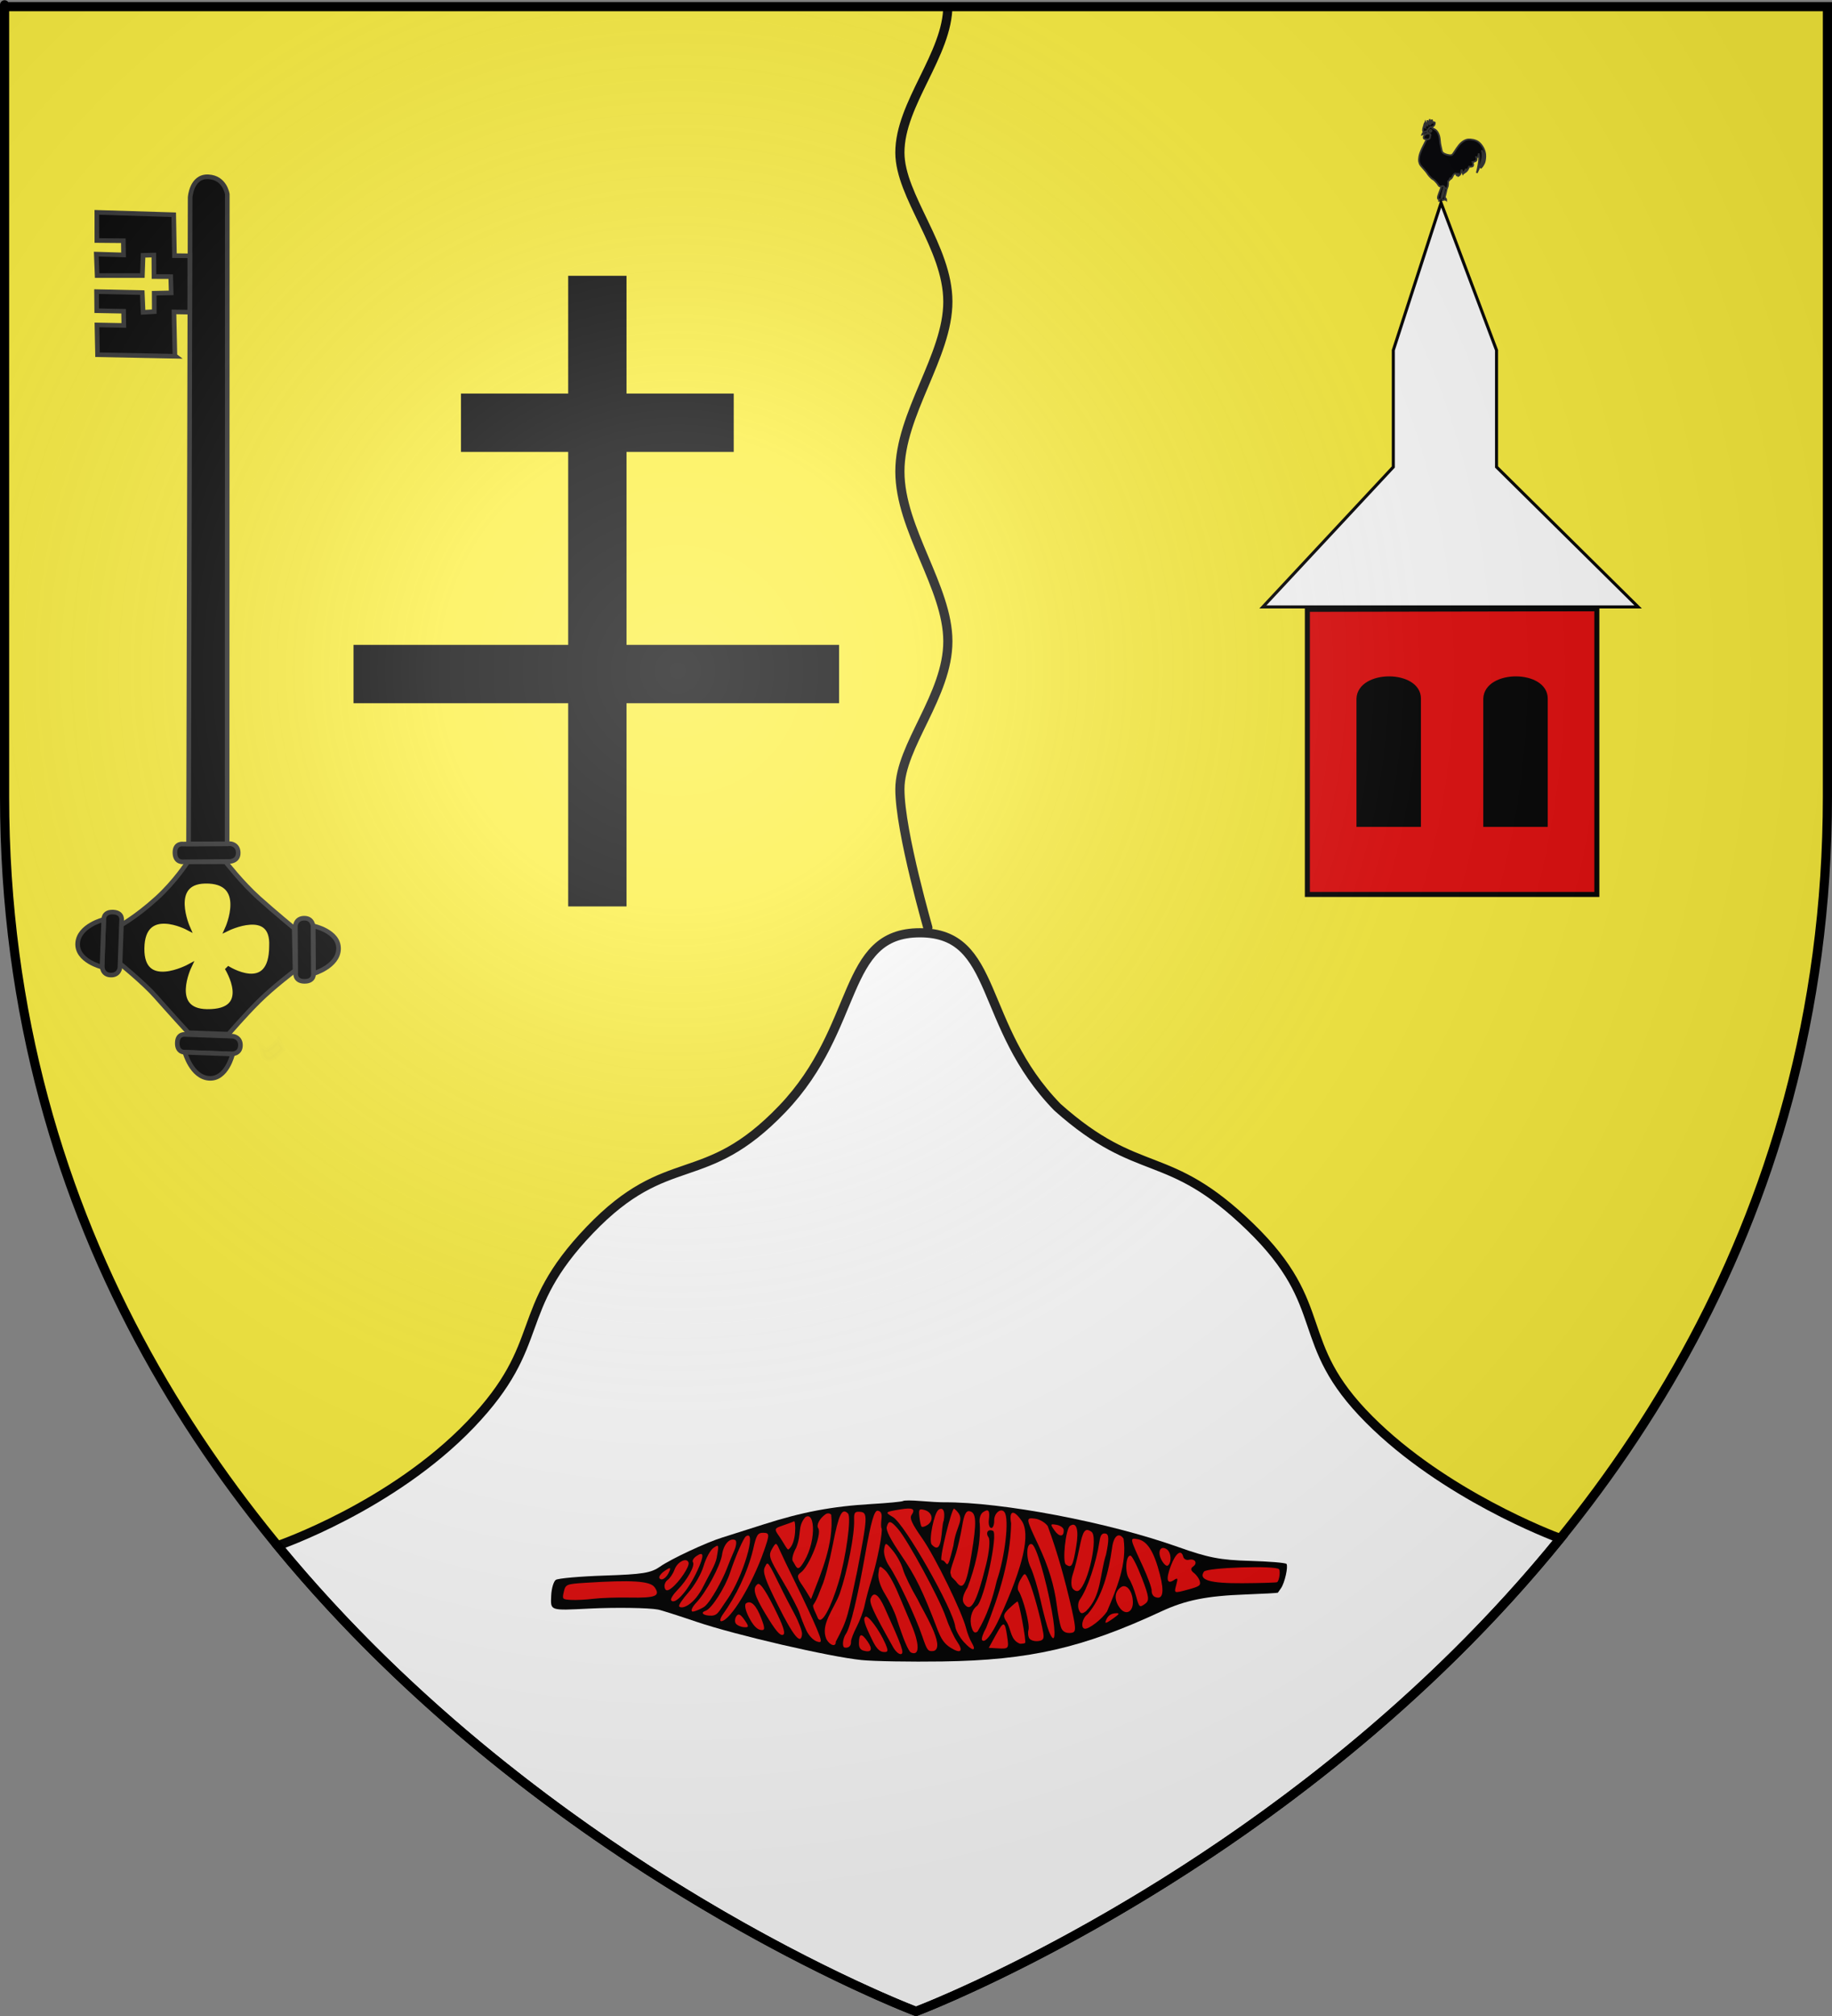 <?xml version="1.0" encoding="UTF-8" standalone="no"?>
<svg
   xmlns:dc="http://purl.org/dc/elements/1.1/"
   xmlns:cc="http://web.resource.org/cc/"
   xmlns:rdf="http://www.w3.org/1999/02/22-rdf-syntax-ns#"
   xmlns:svg="http://www.w3.org/2000/svg"
   xmlns="http://www.w3.org/2000/svg"
   xmlns:xlink="http://www.w3.org/1999/xlink"
   xmlns:sodipodi="http://sodipodi.sourceforge.net/DTD/sodipodi-0.dtd"
   xmlns:inkscape="http://www.inkscape.org/namespaces/inkscape"
   height="660"
   width="600"
   version="1.0"
   id="svg2"
   sodipodi:version="0.32"
   inkscape:version="0.44.1"
   sodipodi:docname="Blason_saint-etienne-lès-remirmont.svg"
   sodipodi:docbase="C:\Documents and Settings\Admin\Mes documents\blasons\Mes blasons"
   inkscape:export-filename="/Users/olivier/Desktop/Blason Rouge/Blason_Vide_3D.png"
   inkscape:export-xdpi="144"
   inkscape:export-ydpi="144">
  <rect width="100%" height="100%" fill="#808080" stroke="none"/>
  <sodipodi:namedview
     inkscape:window-height="712"
     inkscape:window-width="1024"
     inkscape:pageshadow="2"
     inkscape:pageopacity="0.0"
     guidetolerance="10.0"
     gridtolerance="10.0"
     objecttolerance="10.0"
     borderopacity="1.0"
     bordercolor="#666666"
     pagecolor="#ffffff"
     id="base"
     showgrid="false"
     height="660px"
     inkscape:zoom="0.44547727"
     inkscape:cx="379.93865"
     inkscape:cy="588.84594"
     inkscape:window-x="-4"
     inkscape:window-y="-4"
     inkscape:current-layer="layer3" />
  <desc
     id="desc4">Flag of Canton of Valais (Wallis)</desc>
  <defs
     id="defs6">
    <linearGradient
       id="linearGradient2893">
      <stop
         style="stop-color:white;stop-opacity:0.314;"
         offset="0"
         id="stop2895" />
      <stop
         id="stop2897"
         offset="0.19"
         style="stop-color:white;stop-opacity:0.251;" />
      <stop
         style="stop-color:#6b6b6b;stop-opacity:0.125;"
         offset="0.6"
         id="stop2901" />
      <stop
         style="stop-color:black;stop-opacity:0.125;"
         offset="1"
         id="stop2899" />
    </linearGradient>
    <linearGradient
       id="linearGradient2885">
      <stop
         id="stop2887"
         offset="0"
         style="stop-color:white;stop-opacity:1;" />
      <stop
         style="stop-color:white;stop-opacity:1;"
         offset="0.229"
         id="stop2891" />
      <stop
         id="stop2889"
         offset="1"
         style="stop-color:black;stop-opacity:1;" />
    </linearGradient>
    <linearGradient
       id="linearGradient2955">
      <stop
         id="stop2867"
         offset="0"
         style="stop-color:#fd0000;stop-opacity:1;" />
      <stop
         style="stop-color:#e77275;stop-opacity:0.659;"
         offset="0.5"
         id="stop2873" />
      <stop
         style="stop-color:black;stop-opacity:0.323;"
         offset="1"
         id="stop2959" />
    </linearGradient>
    <radialGradient
       inkscape:collect="always"
       xlink:href="#linearGradient2955"
       id="radialGradient2961"
       cx="225.524"
       cy="218.901"
       fx="225.524"
       fy="218.901"
       r="300"
       gradientTransform="matrix(-4.167939e-4,2.183,-1.884,-3.599562e-4,615.597,-289.121)"
       gradientUnits="userSpaceOnUse" />
    <polygon
       id="star"
       transform="scale(53,53)"
       points="0,-1 0.588,0.809 -0.951,-0.309 0.951,-0.309 -0.588,0.809 0,-1 " />
    <clipPath
       id="clip">
      <path
         d="M 0,-200 L 0,600 L 300,600 L 300,-200 L 0,-200 z "
         id="path10" />
    </clipPath>
    <radialGradient
       inkscape:collect="always"
       xlink:href="#linearGradient2955"
       id="radialGradient1911"
       gradientUnits="userSpaceOnUse"
       gradientTransform="matrix(-4.167939e-4,2.183,-1.884,-3.599562e-4,615.597,-289.121)"
       cx="225.524"
       cy="218.901"
       fx="225.524"
       fy="218.901"
       r="300" />
    <radialGradient
       inkscape:collect="always"
       xlink:href="#linearGradient2955"
       id="radialGradient2865"
       gradientUnits="userSpaceOnUse"
       gradientTransform="matrix(0,1.749,-1.593,-1.049767e-7,551.788,-191.29)"
       cx="225.524"
       cy="218.901"
       fx="225.524"
       fy="218.901"
       r="300" />
    <radialGradient
       inkscape:collect="always"
       xlink:href="#linearGradient2955"
       id="radialGradient2871"
       gradientUnits="userSpaceOnUse"
       gradientTransform="matrix(0,1.386,-1.323,-5.741131e-8,-158.082,-109.541)"
       cx="225.524"
       cy="218.901"
       fx="225.524"
       fy="218.901"
       r="300" />
    <radialGradient
       inkscape:collect="always"
       xlink:href="#linearGradient2893"
       id="radialGradient3163"
       gradientUnits="userSpaceOnUse"
       gradientTransform="matrix(1.353,0,0,1.349,-77.629,-85.747)"
       cx="221.445"
       cy="226.331"
       fx="221.445"
       fy="226.331"
       r="300" />
  </defs>
  <g
     inkscape:groupmode="layer"
     id="layer3"
     inkscape:label="Fond écu"
     style="display:inline">
    <path
       id="path2855"
       style="fill:#fcef3c;fill-opacity:1;fill-rule:evenodd;stroke:none;stroke-width:1px;stroke-linecap:butt;stroke-linejoin:miter;stroke-opacity:1"
       d="M 300,658.5 C 300,658.5 598.5,546.18 598.5,260.728 C 598.5,-24.723 598.5,2.176 598.5,2.176 L 1.5,2.176 L 1.5,260.728 C 1.5,546.18 300,658.5 300,658.5 z "
       sodipodi:nodetypes="cccccc" />
    <path
       style="fill:none;fill-rule:evenodd;stroke:black;stroke-width:3;stroke-linecap:butt;stroke-linejoin:miter;stroke-miterlimit:4;stroke-dasharray:none;stroke-opacity:1"
       d="M 310.433,1.718 C 310.476,17.809 294.687,33.899 294.725,49.99 C 294.76,64.286 310.397,80.921 310.433,98.715 C 310.469,116.509 294.698,135.463 294.725,154.395 C 294.753,173.328 310.425,192.24 310.433,209.951 C 310.442,227.663 294.746,244.174 294.725,258.305 C 294.705,272.435 304.37,305.197 304.26,305.087"
       id="path2783"
       sodipodi:nodetypes="cssssss" />
    <path
       style="fill:white;fill-rule:evenodd;stroke:black;stroke-width:3;stroke-linecap:butt;stroke-linejoin:miter;stroke-opacity:1;stroke-miterlimit:4;stroke-dasharray:none;fill-opacity:1"
       d="M 301.281 305.375 C 275.339 305.375 281.916 336.204 256.219 363.031 C 230.522 389.858 218.853 375.861 193.156 402.688 C 167.459 429.514 179.791 439.517 154.094 466.344 C 128.397 493.171 91.031 506 91.031 506 C 91.012 506.021 90.988 506.042 90.969 506.062 C 178.902 612.918 300 658.5 300 658.5 C 300 658.5 422.919 612.251 511 503.688 C 508.209 502.654 472.984 489.297 448.469 464.75 C 422.938 439.186 436.594 427.952 409.406 401.625 C 382.218 375.298 373.374 386.564 346.344 362.5 C 320.156 335.673 327.224 305.375 301.281 305.375 z "
       id="path4555" />
    <g
       id="g15338"
       transform="translate(-628.571,63.492)">
      <path
         style="fill:black;fill-opacity:1;stroke:none;stroke-opacity:1"
         d="M 1048.13,456.431 C 1049.32,454.729 1050.524,449.383 1049.914,448.51 C 1049.653,448.137 1044.224,447.684 1037.848,447.504 C 1028.169,447.231 1024.283,446.476 1014.295,442.924 C 991.631,434.865 956.783,428.223 937.753,428.334 C 936.331,428.342 932.872,428.152 930.067,427.911 C 927.261,427.67 924.691,427.666 924.354,427.901 C 924.017,428.136 919.351,428.584 913.984,428.897 C 901.16,429.643 891.273,431.513 878.556,435.596 C 872.83,437.434 866.788,439.353 865.129,439.859 C 859.969,441.435 848.323,446.883 844.697,449.416 C 841.758,451.471 839.032,451.908 826.594,452.318 C 818.541,452.583 811.348,453.218 810.61,453.729 C 809.873,454.24 809.19,456.57 809.092,458.907 C 808.885,463.901 808.528,463.781 821.611,463.13 C 830.168,462.704 841.018,462.862 844.138,463.459 C 845.125,463.648 850.775,465.448 856.693,467.458 C 869.373,471.765 900.227,478.914 910.722,479.976 C 914.775,480.386 926.694,480.594 937.208,480.439 C 965.768,480.017 983.031,476.073 1008.894,464.061 C 1016.899,460.344 1023.741,458.977 1036.763,458.494 C 1042.367,458.286 1047.011,458.031 1047.084,457.927 C 1047.156,457.824 1047.627,457.151 1048.13,456.431 z "
         id="path15311" />
      <path
         style="fill:#e20909;fill-opacity:1;stroke:none;stroke-opacity:1"
         d="M 1035.433,454.827 C 1024.732,454.889 1021.028,453.769 1022.878,451.031 C 1023.79,449.682 1046.567,448.958 1047.47,450.249 C 1047.981,450.981 1047.513,454.087 1046.831,454.485 C 1046.569,454.638 1041.44,454.792 1035.433,454.827 z "
         id="path15313" />
      <path
         style="fill:#e20909;fill-opacity:1;stroke:none;stroke-opacity:1"
         d="M 1013.773,455.488 C 1014.406,453.151 1014.316,452.942 1013.042,453.797 C 1010.731,455.347 1010.356,453.528 1012.062,449.048 C 1013.644,444.895 1015.459,443.593 1016.096,446.154 C 1016.283,446.906 1017.108,447.355 1017.929,447.151 C 1019.933,446.653 1020.93,448.243 1019.32,449.368 C 1018.441,449.983 1018.524,450.64 1019.584,451.452 C 1020.436,452.104 1021.307,453.338 1021.52,454.195 C 1021.863,455.573 1021.399,455.89 1017.479,456.953 C 1013.065,458.15 1013.053,458.145 1013.773,455.488 z "
         id="path15315" />
      <path
         style="fill:#e20909;fill-opacity:1;stroke:none;stroke-opacity:1"
         d="M 1015.934,450.515 C 1016.51,449.101 1016.398,449.005 1015.165,449.851 C 1014.371,450.395 1013.979,451.21 1014.294,451.661 C 1014.993,452.66 1015.086,452.596 1015.934,450.515 z "
         id="path15317" />
      <path
         style="fill:#e20909;fill-opacity:1;stroke:none;stroke-opacity:1"
         d="M 1006.787,459.295 C 1006.167,459.028 1005.702,458.118 1005.752,457.273 C 1005.803,456.428 1004.5,452.833 1002.857,449.284 C 998.492,439.858 998.507,439.938 1001.191,440.414 C 1004.314,440.967 1006.522,444.476 1008.446,451.942 C 1009.974,457.876 1009.4,460.422 1006.787,459.295 z "
         id="path15319" />
      <path
         style="fill:#e20909;fill-opacity:1;stroke:none;stroke-opacity:1"
         d="M 1000.648,459.064 C 1000.07,456.952 999.022,454.367 998.32,453.32 C 996.904,451.209 997.295,445.537 998.838,445.81 C 999.377,445.906 1001.058,449.22 1002.574,453.175 C 1004.967,459.418 1005.091,460.534 1003.515,461.635 C 1001.769,462.856 1001.66,462.758 1000.648,459.064 z "
         id="path15321" />
      <path
         style="fill:#e20909;fill-opacity:1;stroke:none;stroke-opacity:1"
         d="M 995.231,462.789 C 993.389,460.153 993.566,457.609 995.695,456.121 C 997.435,454.905 999.418,457.246 999.598,460.729 C 999.785,464.323 997.166,465.558 995.231,462.789 z "
         id="path15323" />
      <path
         style="fill:#e20909;fill-opacity:1;stroke:none;stroke-opacity:1"
         d="M 990.931,466.673 C 991.509,465.424 992.429,464.781 993.8,464.668 C 995.446,464.532 995.29,464.87 992.949,466.506 C 990.609,468.142 990.237,468.172 990.931,466.673 z "
         id="path15325" />
      <path
         style="fill:#e20909;fill-opacity:1;stroke:none;stroke-opacity:1"
         d="M 983.818,469.719 C 982.375,469.463 983.026,466.196 984.762,464.982 C 989.646,459.329 991.723,450.859 992.771,443.399 C 993.247,439.407 994.961,437.964 996.541,440.225 C 997.766,448.422 994.263,456.62 991.143,464.07 C 989.477,466.609 985.142,469.954 983.818,469.719 z "
         id="path15327"
         sodipodi:nodetypes="cccccc" />
      <path
         style="fill:#e20909;fill-opacity:1;stroke:none;stroke-opacity:1"
         d="M 976.054,469.256 C 975.672,468.171 975.069,465.015 974.714,462.241 C 973.851,455.505 971.968,449.349 968.566,442.141 C 964.48,433.482 964.459,433.294 967.598,433.69 C 969.054,433.874 970.91,434.974 971.722,436.136 C 974.947,444.855 977.468,454.043 979.546,463.174 C 981.113,470.332 981.067,471.005 979.003,471.112 C 977.511,471.189 976.513,470.561 976.054,469.256 z "
         id="path15329"
         sodipodi:nodetypes="csssccsc" />
      <path
         style="fill:#e20909;fill-opacity:1;stroke:none;stroke-opacity:1"
         d="M 1008.983,447.232 C 1007.523,444.508 1008.606,442.294 1010.705,443.713 C 1012.175,444.706 1012.381,448.118 1011.028,449.063 C 1010.603,449.361 1009.682,448.537 1008.983,447.232 z "
         id="path15331" />
      <path
         style="fill:#e20909;fill-opacity:1;stroke:none;stroke-opacity:1"
         d="M 972.072,470.496 C 971.495,469.055 970.286,464.547 969.386,460.478 C 968.487,456.41 967.018,451.56 966.122,449.701 C 964.45,446.23 964.751,441.288 966.586,442.079 C 967.941,442.664 971.113,453.329 973.025,463.731 C 974.558,472.068 974.075,475.494 972.072,470.496 z "
         id="path15333" />
      <path
         style="fill:#e20909;fill-opacity:1;stroke:none;stroke-opacity:1"
         d="M 981.886,463.445 C 981.51,462.428 981.664,460.955 982.229,460.172 C 984.705,456.741 987.588,448.169 988.696,440.949 C 988.995,438.999 989.515,438.365 990.652,438.567 C 991.789,438.768 991.835,440.579 990.826,445.372 C 988.734,451.842 989.369,458.976 984.267,463.958 C 982.966,464.983 982.411,464.863 981.886,463.445 z "
         id="path15335"
         sodipodi:nodetypes="csssccc" />
      <path
         style="fill:#e20909;fill-opacity:1;stroke:none;stroke-opacity:1"
         d="M 965.708,472.916 C 965.285,472.311 965.156,471.028 965.42,470.065 C 965.904,468.304 963.605,459.434 962.11,457.295 C 961.669,456.663 961.969,455.025 962.778,453.655 C 964.232,451.192 964.264,451.199 965.609,454.225 C 966.943,457.227 969.447,466.341 970.248,471.109 C 970.572,473.033 970.233,473.569 968.565,473.768 C 967.417,473.904 966.131,473.521 965.708,472.916 z "
         id="path15337" />
      <path
         style="fill:#e20909;fill-opacity:1;stroke:none;stroke-opacity:1"
         d="M 962.637,474.632 C 959.494,473.458 959.813,470.145 958.299,467.553 C 956.981,465.667 957.108,464.974 959.121,463.056 C 960.43,461.809 961.645,460.802 961.819,460.819 C 962.347,460.871 964.771,474.076 964.308,474.38 C 964.071,474.535 963.32,474.648 962.637,474.632 z "
         id="path15339"
         sodipodi:nodetypes="ccsssc" />
      <path
         style="fill:#e20909;fill-opacity:1;stroke:none;stroke-opacity:1"
         d="M 955.247,476.143 L 952.403,475.982 L 954.73,471.752 C 957.299,467.081 957.668,467.128 958.424,472.223 C 959.028,476.29 958.976,476.354 955.247,476.143 z "
         id="path15341" />
      <path
         style="fill:#e20909;fill-opacity:1;stroke:none;stroke-opacity:1"
         d="M 979.856,456.501 C 979.3,455.706 979.333,453.624 979.928,451.875 C 980.523,450.125 981.486,446.302 982.068,443.379 C 983.233,437.522 983.934,436.559 986.012,437.964 C 988.348,439.543 985.036,455.011 981.888,457.226 C 981.325,457.622 980.411,457.295 979.856,456.501 z "
         id="path15343" />
      <path
         style="fill:#e20909;fill-opacity:1;stroke:none;stroke-opacity:1"
         d="M 950.199,473.419 C 949.919,473.019 950.531,471.218 951.557,469.416 C 955.835,458.643 959.508,446.939 959.721,435.262 C 958.994,430.949 960.498,430.552 963.157,434.356 C 966.145,438.631 963.762,449.155 955.95,466.176 C 953.446,471.632 951.055,474.644 950.199,473.419 z "
         id="path15345"
         sodipodi:nodetypes="cccssc" />
      <path
         style="fill:#e20909;fill-opacity:1;stroke:none;stroke-opacity:1"
         d="M 944.254,474.08 C 942.861,472.537 941.59,470.268 941.431,469.037 C 940.679,463.221 924.876,435.448 921.025,433.175 C 918.306,431.57 918.371,431.499 923.33,430.673 C 927.523,429.974 928.501,430.453 927.103,432.521 C 926.411,433.545 927.221,435.308 930.609,440.154 C 934.899,446.293 943.685,464.299 945.014,469.676 C 945.378,471.149 946.176,473.199 946.787,474.231 C 948.564,477.231 947.017,477.138 944.254,474.08 z "
         id="path15347" />
      <path
         style="fill:#e20909;fill-opacity:1;stroke:none;stroke-opacity:1"
         d="M 939.812,475.882 C 937.893,474.657 936.826,473.157 935.61,469.973 C 930.762,457.285 928.495,452.64 923.758,445.69 C 920.103,440.328 918.682,437.525 919.01,436.329 C 919.605,434.164 920.302,434.305 922.7,437.076 C 925.869,440.736 936.292,459.93 938.274,465.754 C 939.289,468.735 940.952,472.377 941.971,473.845 C 944.25,477.131 943.248,478.075 939.812,475.882 z "
         id="path15349" />
      <path
         style="fill:#e20909;fill-opacity:1;stroke:none;stroke-opacity:1"
         d="M 977.666,448.702 C 976.438,447.872 977.589,437.054 979.011,436.06 C 981.124,434.583 981.962,437.287 981.059,442.673 C 979.952,449.284 979.559,449.981 977.666,448.702 z "
         id="path15351" />
      <path
         style="fill:#e20909;fill-opacity:1;stroke:none;stroke-opacity:1"
         d="M 946.782,469.267 C 945.98,466.698 946.749,463.593 948.514,462.28 C 950.848,460.543 955.579,438.445 953.782,437.67 C 952.149,436.966 951.266,438.289 952.341,439.828 C 952.911,440.644 952.558,444.596 951.557,448.611 C 948.373,461.38 946.527,464.674 944.323,461.522 C 943.532,460.39 943.885,458.728 945.462,456.168 C 947.764,450.073 949.894,442.138 949.454,435.402 C 949.177,433.9 949.629,432.196 950.458,431.617 C 952.324,430.313 952.825,430.95 952.425,434.118 C 952.254,435.469 952.591,436.649 953.172,436.742 C 953.754,436.835 954.208,435.725 954.182,434.275 C 954.138,431.826 956.453,430 957.572,431.601 C 959.145,433.852 957.763,446.003 955.02,454.049 C 953.614,459.978 951.875,465.419 948.721,470.652 C 947.812,471.287 947.298,470.92 946.782,469.267 z "
         id="path15353"
         sodipodi:nodetypes="csssssccsssssccc" />
      <path
         style="fill:#e20909;fill-opacity:1;stroke:none;stroke-opacity:1"
         d="M 930.58,472.061 C 928.408,465.682 922.554,453.293 919.774,449.186 C 918.594,447.444 917.893,445.092 918.136,443.694 C 918.542,441.361 918.675,441.383 920.987,444.166 C 922.321,445.771 923.817,448.535 924.312,450.308 C 924.808,452.081 926.995,456.56 929.174,460.26 C 930.386,463.121 938.497,475.71 934.387,477.003 C 932.471,477.231 932.238,476.928 930.58,472.061 z "
         id="path15355"
         sodipodi:nodetypes="cssssccc" />
      <path
         style="fill:#e20909;fill-opacity:1;stroke:none;stroke-opacity:1"
         d="M 926.961,477.523 C 926.086,477.146 924.427,473.199 922.145,466.063 C 921.533,464.151 919.882,460.735 918.476,458.473 C 916.899,455.937 916.05,453.323 916.261,451.654 C 916.602,448.947 916.602,448.947 918.412,450.544 C 919.407,451.422 921.284,454.692 922.584,457.81 C 923.884,460.927 925.818,465.492 926.882,467.954 C 929.806,474.718 929.839,478.765 926.961,477.523 z "
         id="path15357" />
      <path
         style="fill:#e20909;fill-opacity:1;stroke:none;stroke-opacity:1"
         d="M 921.103,475.807 C 914.43,463.949 913.148,461.14 913.763,459.715 C 914.766,457.388 916.322,458.492 918.341,462.962 C 923.945,475.367 924.778,477.71 923.695,478.018 C 923.056,478.199 921.889,477.205 921.103,475.807 z "
         id="path15359" />
      <path
         style="fill:#e20909;fill-opacity:1;stroke:none;stroke-opacity:1"
         d="M 973.916,437.53 C 972.483,435.48 972.538,435.337 974.615,435.704 C 975.854,435.924 976.901,436.683 976.941,437.39 C 977.073,439.721 975.498,439.793 973.916,437.53 z "
         id="path15361" />
      <path
         style="fill:#e20909;fill-opacity:1;stroke:none;stroke-opacity:1"
         d="M 914.267,473.479 C 911.666,468.182 911.148,466.413 912.018,465.805 C 912.89,465.195 916.597,470.195 918.507,474.557 C 919.563,476.972 919.463,477.464 917.938,477.338 C 916.605,477.228 915.575,476.145 914.267,473.479 z "
         id="path15363" />
      <path
         style="fill:#e20909;fill-opacity:1;stroke:none;stroke-opacity:1"
         d="M 941.668,454.231 C 940.277,452.688 940.238,453.189 939.895,451.636 C 939.506,451.07 940.995,447.229 941.651,445.092 C 942.308,442.956 943.228,438.904 943.696,436.09 C 944.319,432.336 944.958,431.045 946.093,431.246 C 948.363,431.648 948.498,434.718 946.722,445.513 C 945.08,455.496 943.933,457.473 941.668,454.231 z "
         id="path15365"
         sodipodi:nodetypes="ccssssc" />
      <path
         style="fill:#e20909;fill-opacity:1;stroke:none;stroke-opacity:1"
         d="M 911.404,476.906 C 910.303,476.603 909.848,475.829 909.881,474.311 C 909.947,471.195 910.737,471.072 912.694,473.873 C 914.508,476.468 914.017,477.623 911.404,476.906 z "
         id="path15367" />
      <path
         style="fill:#e20909;fill-opacity:1;stroke:none;stroke-opacity:1"
         d="M 905.222,475.9 C 904.288,475.734 904.545,472.948 905.64,471.374 C 907.047,469.351 909.501,459.209 911.961,445.256 C 913.814,434.743 914.922,430.893 916.039,431.091 C 917.156,431.289 917.488,432.036 917.261,433.841 C 917.089,435.205 917.095,436.531 917.275,436.788 C 917.818,437.565 915.927,447.433 914.136,453.168 C 913.213,456.126 912.143,460.093 911.758,461.984 C 911.372,463.874 910.194,467.078 909.138,469.103 C 908.083,471.128 907.249,473.32 907.286,473.975 C 907.362,475.322 906.5,476.126 905.222,475.9 z "
         id="path15369" />
      <path
         style="fill:#e20909;fill-opacity:1;stroke:none;stroke-opacity:1"
         d="M 899.232,473.146 C 897.161,468.355 901.609,463.468 903.591,458.231 C 906.163,450.7 908.452,439.043 908.305,434.23 C 908.226,431.691 908.503,431.309 910.312,431.459 C 912.804,431.666 912.725,433.217 909.336,450.741 C 906.195,465.493 906.334,466.429 902.298,473.974 C 902.401,475.793 900.392,475.25 899.232,473.146 z "
         id="path15371"
         sodipodi:nodetypes="ccssccc" />
      <path
         style="fill:#e20909;fill-opacity:1;stroke:none;stroke-opacity:1"
         d="M 936.91,447.271 C 936.274,446.36 940.192,430.429 941.055,430.38 C 945.314,433.914 941.73,435.207 940.815,442.538 C 938.443,452.403 938.985,447.236 936.91,447.271 z "
         id="path15373"
         sodipodi:nodetypes="cccc" />
      <path
         style="fill:#e20909;fill-opacity:1;stroke:none;stroke-opacity:1"
         d="M 892.686,470.321 C 891.942,468.743 890.947,466.229 890.474,464.734 C 890.001,463.24 887.465,458.406 884.839,453.992 C 880.441,446.601 880.17,445.781 881.406,443.62 C 882.679,441.397 882.806,441.405 883.843,443.788 C 884.444,445.171 886.948,450.386 889.407,455.378 C 891.866,460.37 894.827,466.732 895.988,469.517 C 897.835,473.946 897.845,474.493 896.069,473.885 C 894.909,473.489 893.458,471.96 892.686,470.321 z "
         id="path15375" />
      <path
         style="fill:#e20909;fill-opacity:1;stroke:none;stroke-opacity:1"
         d="M 933.686,442.127 C 932.696,440.71 934.495,431.807 935.952,430.781 C 937.422,429.745 938.191,431.297 937.669,434.243 C 936.654,436.558 937.49,446.302 933.686,442.127 z "
         id="path15377"
         sodipodi:nodetypes="cscc" />
      <path
         style="fill:#e20909;fill-opacity:1;stroke:none;stroke-opacity:1"
         d="M 883.41,462.142 C 879.129,453.59 878.273,451.117 879.058,449.57 C 880.106,447.503 879.76,447.027 885.115,457.88 C 885.707,459.082 887.361,462.254 888.789,464.93 C 890.217,467.605 891.322,470.562 891.244,471.5 C 890.936,475.219 888.497,472.306 883.41,462.142 z "
         id="path15379" />
      <path
         style="fill:#e20909;fill-opacity:1;stroke:none;stroke-opacity:1"
         d="M 896.308,465.96 C 895.914,464.893 894.385,462.269 895.008,461.833 C 896.431,459.638 896.844,457.912 897.812,455.635 C 898.676,453.752 900.255,447.726 901.319,442.245 C 903.275,432.177 904.314,430.033 906.29,431.986 C 907.479,433.161 905.627,446.533 903.137,454.756 C 900.84,462.339 897.538,469.286 896.308,465.96 z "
         id="path15381"
         sodipodi:nodetypes="cccsssc" />
      <path
         style="fill:#e20909;fill-opacity:1;stroke:none;stroke-opacity:1"
         d="M 879.376,465.05 C 875.539,458.697 874.928,456.421 876.711,455.12 C 877.567,454.495 879.766,457.865 883.248,465.142 C 885.352,469.538 885.856,471.512 884.932,471.741 C 883.95,471.985 882.533,470.279 879.376,465.05 z "
         id="path15383" />
      <path
         style="fill:#e20909;fill-opacity:1;stroke:none;stroke-opacity:1"
         d="M 930.342,436.221 C 930.122,435.872 929.819,434.4 929.668,432.95 C 929.425,430.61 929.614,430.374 931.343,430.848 C 933.912,431.554 934.5,434.23 932.408,435.692 C 931.492,436.332 930.563,436.57 930.342,436.221 z "
         id="path15385" />
      <path
         style="fill:#e20909;fill-opacity:1;stroke:none;stroke-opacity:1"
         d="M 873.835,465.957 C 872.706,463.76 872.313,461.835 872.908,461.419 C 874.531,460.285 876.264,462.006 877.925,466.4 C 879.188,469.742 879.136,470.386 877.625,470.108 C 876.402,469.883 875.146,468.507 873.835,465.957 z "
         id="path15387" />
      <path
         style="fill:#e20909;fill-opacity:1;stroke:none;stroke-opacity:1"
         d="M 891.489,455.753 C 889.602,453.053 889.478,452.278 890.79,451.361 C 893.609,449.391 897.856,438.68 896.556,436.82 C 895.848,435.806 896.998,433.601 898.945,432.24 C 899.585,431.793 900.423,431.879 900.809,432.431 C 901.665,442.093 897.479,451.465 894.203,459.995 C 894.1,460.088 892.749,457.556 891.489,455.753 z "
         id="path15389"
         sodipodi:nodetypes="csssccc" />
      <path
         style="fill:#e20909;fill-opacity:1;stroke:none;stroke-opacity:1"
         d="M 869.557,468.013 C 869.156,467.44 869.234,466.373 869.729,465.641 C 870.409,464.634 871.06,464.928 872.399,466.843 C 873.908,469.002 873.883,469.353 872.227,469.216 C 871.159,469.127 869.957,468.586 869.557,468.013 z "
         id="path15391" />
      <path
         style="fill:#e20909;fill-opacity:1;stroke:none;stroke-opacity:1"
         d="M 865.212,465.183 C 869.675,458.982 873.353,451.37 875.21,443.837 C 876.276,438.982 876.715,438.274 878.636,438.315 C 880.646,438.358 880.654,438.888 878.718,444.399 C 874.885,455.312 867.825,466.938 864.835,467.262 C 864.25,467.325 864.419,466.39 865.212,465.183 z "
         id="path15393"
         sodipodi:nodetypes="ccsssc" />
      <path
         style="fill:#e20909;fill-opacity:1;stroke:none;stroke-opacity:1"
         d="M 888.224,447.591 C 887.8,446.984 888.316,444.973 889.37,443.121 C 891.187,438.531 889.688,436.32 892.3,433.224 C 895.658,430.878 896.074,442.054 891.127,448.928 C 889.58,451.076 889.246,449.052 888.224,447.591 z "
         id="path15395"
         sodipodi:nodetypes="cccsc" />
      <path
         style="fill:#e20909;fill-opacity:1;stroke:none;stroke-opacity:1"
         d="M 860.777,465.421 C 858.564,465.257 858.086,464.338 859.676,463.84 C 861.586,463.241 866.052,456.277 867.678,451.361 C 869.425,446.08 872.055,440.055 872.858,439.493 C 876.623,436.862 871.906,452.81 866.753,460.135 C 863.677,464.506 863.655,465.633 860.777,465.421 z "
         id="path15397"
         sodipodi:nodetypes="cssssc" />
      <path
         style="fill:#e20909;fill-opacity:1;stroke:none;stroke-opacity:1"
         d="M 855.279,464.08 C 854.733,463.845 855.315,462.563 856.571,461.231 C 859.908,457.692 864.513,449.122 865.067,445.418 C 865.565,442.093 867.534,439.908 869.333,440.684 C 869.9,440.929 869.773,442.469 869.051,444.106 C 868.329,445.743 867.223,448.449 866.593,450.118 C 865.327,453.478 861.402,460.835 859.312,462.461 C 858.577,463.033 855.824,464.316 855.279,464.08 z "
         id="path15399"
         sodipodi:nodetypes="cssssssc" />
      <path
         style="fill:#e20909;fill-opacity:1;stroke:none;stroke-opacity:1"
         d="M 883.962,439.748 C 882.018,436.967 882.031,436.924 885.188,435.841 C 886.943,435.238 888.495,434.664 888.635,434.566 C 889.184,434.182 889.574,441.789 886.771,443.784 C 886.435,444.024 885.043,441.294 883.962,439.748 z "
         id="path15401"
         sodipodi:nodetypes="csssc" />
      <path
         style="fill:#e20909;fill-opacity:1;stroke:none;stroke-opacity:1"
         d="M 850.986,462.39 C 850.745,462.046 852.151,459.965 854.109,457.766 C 856.068,455.567 858.273,451.699 859.011,449.171 C 859.748,446.643 861.196,443.985 862.228,443.263 C 864.027,442.006 864.072,442.137 863.312,446.423 C 862.876,448.882 860.518,452.581 859.188,455.325 C 855.781,462.35 851.71,463.426 850.986,462.39 z "
         id="path15403"
         sodipodi:nodetypes="csssssc" />
      <path
         style="fill:#e20909;fill-opacity:1;stroke:none;stroke-opacity:1"
         d="M 848.376,460.401 C 848.096,460.001 849.057,458.458 850.513,456.973 C 853.688,453.733 856.288,449.03 855.515,447.924 C 855.208,447.485 855.695,446.61 856.596,445.979 C 859.132,444.207 859.272,445.656 857.037,450.551 C 854.03,457.139 849.609,462.166 848.376,460.401 z "
         id="path15405" />
      <path
         style="fill:#e20909;fill-opacity:1;stroke:none;stroke-opacity:1"
         d="M 846.257,456.256 C 846.044,455.399 846.486,454.266 847.239,453.74 C 847.992,453.214 849.011,451.678 849.504,450.327 C 850.44,447.76 853.544,446.254 854.092,448.101 C 854.468,449.371 850.934,454.593 848.42,456.482 C 847.158,457.43 846.533,457.364 846.257,456.256 z "
         id="path15407" />
      <path
         style="fill:#e20909;fill-opacity:1;stroke:none;stroke-opacity:1"
         d="M 834.765,459.525 C 830.648,459.446 825.311,459.627 822.905,459.925 C 820.499,460.224 817.209,460.387 815.594,460.289 C 812.716,460.113 812.668,460.059 813.23,457.607 C 813.776,455.222 814.097,455.086 820.11,454.7 C 835.551,453.707 841.523,454.089 842.97,456.159 C 844.964,459.011 843.316,459.687 834.765,459.525 z "
         id="path15409" />
      <path
         style="fill:#e20909;fill-opacity:1;stroke:none;stroke-opacity:1"
         d="M 844.548,453.18 C 844.233,452.73 844.994,451.657 846.238,450.798 C 848.002,449.58 848.352,449.6 847.827,450.889 C 846.948,453.046 845.273,454.217 844.548,453.18 z "
         id="path15411" />
    </g>
    <g
       id="g18097"
       transform="matrix(1.348,0,0,1.348,310.169,-71.12)">
      <path
         id="path11467"
         style="opacity:0.01;fill:black;fill-opacity:1;stroke:#313131;stroke-width:1.122;stroke-miterlimit:4;stroke-dasharray:none;stroke-opacity:1;display:inline"
         d="M -162.435,305.319 C -162.624,305.565 -162.853,305.788 -163.068,306.015 C -163.346,306.37 -163.683,306.669 -164.012,306.975 C -164.349,307.209 -164.711,307.404 -165.065,307.61 C -165.352,307.885 -165.542,307.69 -165.835,307.68 C -166.106,307.526 -166.345,307.322 -166.594,307.134 L -165.891,309.466 C -165.623,309.658 -165.371,309.881 -165.059,310 C -164.699,310.003 -164.417,310.116 -164.098,309.835 C -163.733,309.617 -163.361,309.411 -163.01,309.173 C -162.67,308.863 -162.321,308.563 -162.04,308.195 C -161.818,307.978 -161.607,307.749 -161.35,307.572 L -162.435,305.319 z " />
      <g
         id="g11469"
         style="fill:black;fill-opacity:1;stroke:#313131;stroke-width:4.81;stroke-miterlimit:4;stroke-dasharray:none;stroke-opacity:1"
         transform="matrix(-0.186,-0.143,-0.141,0.184,-33.021,171.651)">
        <path
           id="path11471"
           style="fill:black;fill-opacity:1;fill-rule:evenodd;stroke:#313131;stroke-width:4.81;stroke-linecap:butt;stroke-linejoin:miter;stroke-miterlimit:4;stroke-dasharray:none;stroke-opacity:1"
           d="M 133.94,681.405 L 104.579,719.533 C 104.579,719.533 98.332,725.624 106.805,732.149 C 115.278,738.673 119.495,730.5 119.495,730.5 L 149.107,692.046 C 149.107,692.046 153.8,685.277 146.63,679.756 C 139.461,674.235 133.94,681.405 133.94,681.405 z " />
        <path
           id="path11473"
           style="fill:black;fill-opacity:1;fill-rule:evenodd;stroke:#313131;stroke-width:4.81;stroke-linecap:butt;stroke-linejoin:miter;stroke-miterlimit:4;stroke-dasharray:none;stroke-opacity:1"
           d="M 104.221,719.871 C 104.221,719.871 88.59,698.328 99.17,683.506 C 109.986,668.354 134.526,680.476 134.526,680.476 L 104.221,719.871 z " />
      </g>
      <path
         id="path11475"
         style="fill:black;fill-opacity:1;fill-rule:evenodd;stroke:#313131;stroke-width:1.122;stroke-linecap:butt;stroke-linejoin:miter;stroke-miterlimit:4;stroke-dasharray:none;stroke-opacity:1"
         d="M -174.589,303.927 C -174.589,303.927 -170.766,299.449 -167.186,295.907 C -163.606,292.364 -158.414,288.456 -158.414,288.456 L -158.62,278.217 C -158.62,278.217 -163.38,274.306 -167.242,270.838 C -171.313,267.183 -175.311,262.046 -175.311,262.046 L -184.45,262.024 C -184.45,262.024 -187.478,266.811 -192.085,270.972 C -197.129,275.528 -200.918,277.558 -200.918,277.558 L -200.974,286.755 C -200.974,286.755 -195.078,291.542 -192.244,294.775 C -189.41,298.008 -184.323,303.57 -184.323,303.57 L -174.589,303.927 z " />
      <path
         id="path11477"
         style="fill:#fcef3c;fill-opacity:1;fill-rule:evenodd;stroke:black;stroke-width:1.122;stroke-linecap:butt;stroke-linejoin:miter;stroke-miterlimit:4;stroke-dasharray:none;stroke-opacity:1"
         d="M -164.132,282.494 C -163.697,272.813 -174.89,278.327 -174.89,278.327 C -174.89,278.327 -169.538,266.544 -180.282,266.783 C -189.381,266.985 -184.461,278.09 -184.461,278.09 C -184.461,278.09 -195.431,272.283 -195.579,283.068 C -195.725,293.761 -184.112,287.469 -184.112,287.469 C -184.112,287.469 -189.276,298.285 -179.798,298.409 C -168.223,298.561 -174.964,287.816 -174.964,287.816 C -174.964,287.816 -164.156,294.817 -164.132,282.494 z " />
      <g
         id="g11479"
         style="fill:black;fill-opacity:1;stroke:#313131;stroke-width:4.81;stroke-miterlimit:4;stroke-dasharray:none;stroke-opacity:1;display:inline"
         transform="matrix(-0.186,-0.143,-0.141,0.184,-49.148,196.555)">
        <g
           id="g11481"
           style="fill:black;fill-opacity:1;stroke:#313131;stroke-width:4.81;stroke-miterlimit:4;stroke-dasharray:none;stroke-opacity:1"
           transform="matrix(-3.191847e-2,-0.999,0.999,-3.191847e-2,-545.384,867.003)">
          <path
             id="path11483"
             style="fill:black;fill-opacity:1;fill-rule:evenodd;stroke:#313131;stroke-width:4.81;stroke-linecap:butt;stroke-linejoin:miter;stroke-miterlimit:4;stroke-dasharray:none;stroke-opacity:1"
             d="M 133.94,681.405 L 104.579,719.533 C 104.579,719.533 98.332,725.624 106.805,732.149 C 115.278,738.673 119.495,730.5 119.495,730.5 L 149.107,692.046 C 149.107,692.046 153.8,685.277 146.63,679.756 C 139.461,674.235 133.94,681.405 133.94,681.405 z " />
          <path
             id="path11485"
             style="fill:black;fill-opacity:1;fill-rule:evenodd;stroke:#313131;stroke-width:4.81;stroke-linecap:butt;stroke-linejoin:miter;stroke-miterlimit:4;stroke-dasharray:none;stroke-opacity:1"
             d="M 104.221,719.871 C 104.221,719.871 88.59,698.328 99.17,683.506 C 109.986,668.354 134.526,680.476 134.526,680.476 L 104.221,719.871 z " />
        </g>
      </g>
      <g
         id="g11487"
         style="fill:black;fill-opacity:1;stroke:#313131;stroke-width:4.81;stroke-miterlimit:4;stroke-dasharray:none;stroke-opacity:1;display:inline"
         transform="matrix(0.18,0.15,0.149,-0.178,-330.916,388.574)">
        <path
           id="path11489"
           style="fill:black;fill-opacity:1;fill-rule:evenodd;stroke:#313131;stroke-width:4.81;stroke-linecap:butt;stroke-linejoin:miter;stroke-miterlimit:4;stroke-dasharray:none;stroke-opacity:1"
           d="M 133.94,681.405 L 104.579,719.533 C 104.579,719.533 98.332,725.624 106.805,732.149 C 115.278,738.673 119.495,730.5 119.495,730.5 L 149.107,692.046 C 149.107,692.046 153.8,685.277 146.63,679.756 C 139.461,674.235 133.94,681.405 133.94,681.405 z " />
        <path
           id="path11491"
           style="fill:black;fill-opacity:1;fill-rule:evenodd;stroke:#313131;stroke-width:4.81;stroke-linecap:butt;stroke-linejoin:miter;stroke-miterlimit:4;stroke-dasharray:none;stroke-opacity:1"
           d="M 104.221,719.871 C 104.221,719.871 88.59,698.328 99.17,683.506 C 109.986,668.354 134.526,680.476 134.526,680.476 L 104.221,719.871 z " />
      </g>
      <path
         d="M -174.286,261.971 L -185.529,262.065 C -185.529,262.065 -187.541,262.369 -187.595,259.879 C -187.65,257.389 -185.528,257.755 -185.528,257.755 L -174.189,257.66 C -174.189,257.66 -172.265,257.74 -172.218,259.847 C -172.172,261.954 -174.286,261.971 -174.286,261.971 z "
         style="fill:black;fill-opacity:1;fill-rule:evenodd;stroke:#313131;stroke-width:1.122;stroke-linecap:butt;stroke-linejoin:miter;stroke-miterlimit:4;stroke-dasharray:none;stroke-opacity:1;display:inline"
         id="path11493" />
      <path
         id="path11495"
         style="fill:black;fill-opacity:1;fill-rule:evenodd;stroke:#313131;stroke-width:1.122;stroke-linecap:butt;stroke-linejoin:miter;stroke-miterlimit:4;stroke-dasharray:none;stroke-opacity:1;display:inline"
         d="M -174.872,99.938 C -174.872,99.938 -175.429,95.871 -179.512,95.697 C -183.594,95.523 -183.898,100.708 -183.898,100.708 L -184.283,257.707 L -174.915,257.689 L -174.872,99.938 z " />
      <path
         id="path11497"
         style="fill:black;fill-opacity:1;fill-rule:evenodd;stroke:#313131;stroke-width:1.122;stroke-linecap:butt;stroke-linejoin:miter;stroke-miterlimit:4;stroke-dasharray:none;stroke-opacity:1;display:inline"
         d="M -184,128.575 L -187.828,128.51 L -187.598,139.139 L -187.409,139.285 L -206.398,138.914 L -206.544,131.674 L -200.016,131.801 L -200.066,128.347 L -206.594,128.22 L -206.637,123.584 L -195.528,123.824 L -195.325,128.61 L -192.613,128.446 L -192.633,123.975 L -188.502,123.89 L -188.62,119.938 L -192.68,119.93 L -192.719,114.702 L -195.331,114.77 L -195.503,119.686 L -206.495,119.684 L -206.7,114.477 L -200.078,114.677 L -200.129,111.223 L -206.562,111.168 L -206.568,104.333 L -187.888,104.911 L -187.711,114.848 L -183.984,114.897 L -184,128.575 z " />
    </g>
    <path
       d="M 116.151,211.488 L 186.456,211.488 L 186.456,147.578 L 151.343,147.578 L 151.343,129.21 L 186.456,129.21 L 186.456,90.66 L 204.824,90.66 L 204.824,129.21 L 239.937,129.21 L 239.937,147.578 L 204.824,147.578 L 204.824,211.488 L 274.441,211.488 L 274.441,229.856 L 204.824,229.856 L 204.824,296.38 L 186.456,296.38 L 186.456,229.856 L 116.151,229.856 L 116.151,211.488 z "
       id="path3152"
       sodipodi:nodetypes="ccccccccccccccccccccc"
       style="fill:black;fill-opacity:1;stroke:black;stroke-width:0.735;stroke-miterlimit:4;stroke-dasharray:none;stroke-opacity:1" />
    <g
       id="g3802">
      <g
         transform="matrix(0.785,0,0,0.785,323.092,-7.301)"
         id="g5937">
        <path
           id="path12915"
           style="fill:#000003;fill-opacity:1;fill-rule:evenodd;stroke:#313131;stroke-width:0.701;stroke-linecap:butt;stroke-linejoin:miter;stroke-miterlimit:4;stroke-dasharray:none;stroke-opacity:1"
           d="M 190.947,86.924 C 190.947,86.963 190.527,88.557 190.246,89.701 C 189.965,90.845 189.823,91.5 189.823,91.5 C 189.823,91.5 190.127,91.735 190.273,91.963 C 190.418,92.191 190.405,92.413 190.405,92.413 L 190.246,92.227 C 186.232,93.661 189.663,89.069 189.863,86.54 L 190.947,86.924 z "
           sodipodi:nodetypes="cscscccc" />
        <path
           id="path12032"
           style="fill:#000003;fill-opacity:1;fill-rule:evenodd;stroke:#313131;stroke-width:0.701;stroke-linecap:butt;stroke-linejoin:miter;stroke-miterlimit:4;stroke-dasharray:none;stroke-opacity:1"
           d="M 192.394,86.739 C 192.394,86.782 191.939,88.511 191.634,89.753 C 191.329,90.994 191.175,91.705 191.175,91.705 C 191.175,91.705 191.505,91.959 191.662,92.207 C 191.82,92.454 191.806,92.695 191.806,92.695 L 191.634,92.494 C 191.634,92.494 191.523,92.677 191.375,92.681 C 191.228,92.684 191.045,92.508 191.045,92.508 C 187.172,93.449 189.107,93.509 190.299,91.389 C 190.357,91.145 190.687,90.316 190.916,89.05 C 191.146,87.783 191.218,86.323 191.218,86.323 L 192.394,86.739 z "
           sodipodi:nodetypes="cscsccscsscc" />
        <path
           sodipodi:nodetypes="csssssscccccsssssssssscscscscscscscsccccsccscssccscssc"
           id="path2338"
           style="fill:#000003;fill-opacity:1;fill-rule:evenodd;stroke:#313131;stroke-width:0.701;stroke-linecap:butt;stroke-linejoin:miter;stroke-miterlimit:4;stroke-dasharray:none;stroke-opacity:1"
           d="M 190.23,86.87 C 190.23,86.87 189.311,87.366 188.801,86.829 C 188.298,86.299 188.568,86.274 187.287,84.908 C 186.005,83.542 186.503,84.634 184.895,82.871 C 184.091,81.989 183.981,81.587 183.213,80.663 C 182.445,79.74 181.019,78.295 180.854,77.853 C 180.455,76.784 180.265,76.437 180.549,74.646 C 180.834,72.855 181.99,70.688 181.99,70.688 L 184.061,66.528 L 183.472,63.483 L 185.664,61.636 L 185.811,62.577 C 186.486,63.224 187.521,63.031 188.435,64.898 C 189.348,66.765 189.013,68.095 189.49,70.134 C 189.967,72.174 189.91,72.212 190.14,72.671 C 190.373,73.138 191.067,73.461 191.723,73.686 C 192.372,73.909 193.762,74.265 194.32,73.808 C 194.872,73.357 195.934,71.317 197.182,69.81 C 198.457,68.271 199.838,67.578 200.937,67.455 C 201.99,67.338 204.072,67.648 205.219,68.511 C 206.419,69.413 208.228,71.728 208.121,74.559 C 208.016,77.368 207.259,77.887 207.025,78.395 C 206.849,78.779 206.132,79.43 206.132,79.43 C 206.132,79.43 207.391,77.035 207.513,75.168 C 207.634,73.301 206.62,71.961 206.62,71.961 C 206.62,71.961 207.218,73.493 206.701,75.858 C 206.183,78.222 204.549,81.419 204.549,81.419 C 204.549,81.419 205.29,78.415 205.483,76.386 C 205.676,74.356 205.321,73.301 205.321,73.301 C 205.321,73.301 205.31,74.234 205.077,74.64 C 204.844,75.046 204.387,74.924 204.387,74.924 C 204.387,74.924 204.702,75.777 204.306,76.264 C 203.91,76.751 202.804,76.873 202.804,76.873 C 202.804,76.873 203.291,78.06 202.926,78.537 C 202.56,79.014 201.343,78.78 201.343,78.78 C 201.343,78.78 201.059,79.613 200.653,80.201 C 200.247,80.79 199.719,81.135 199.719,81.135 L 200.166,79.714 L 198.785,81.784 L 198.217,80.039 C 198.217,80.039 198.075,81.165 197.73,81.825 C 197.385,82.484 196.837,82.677 196.837,82.677 L 196.756,81.459 C 196.756,81.459 196.254,82.672 196.188,82.474 C 196.127,82.292 195.782,81.622 195.782,81.622 C 195.782,81.622 195.325,81.632 194.929,82.068 C 194.534,82.505 194.544,82.88 194.199,83.367 C 193.854,83.854 193.549,84.017 193.549,84.017 L 193.509,83.408 C 193.509,83.408 193.336,84.047 193.103,84.423 C 192.869,84.798 192.575,84.91 192.575,84.91 C 192.575,84.91 192.671,86.087 192.453,86.878 C 192.235,87.67 192.2,87.817 191.743,87.954 C 191.286,88.091 191.056,86.758 190.23,86.87 z " />
        <path
           id="path9393"
           style="fill:#000003;fill-opacity:1;fill-rule:evenodd;stroke:#313131;stroke-width:0.701;stroke-linecap:butt;stroke-linejoin:miter;stroke-miterlimit:4;stroke-dasharray:none;stroke-opacity:1"
           d="M 181.775,65.399 C 181.775,65.399 181.99,64.789 182.422,64.409 C 182.854,64.028 183.502,63.878 183.502,63.878 L 184.831,65.284 C 184.831,65.284 183.951,65.126 183.187,65.155 C 182.422,65.184 181.775,65.399 181.775,65.399 z " />
        <g
           id="g7624"
           transform="matrix(5.68276e-2,0,0,5.68276e-2,171.356,50.644)"
           style="fill:#000003;fill-opacity:1;stroke:#313131;stroke-width:12.33;stroke-linejoin:miter;stroke-miterlimit:4;stroke-dasharray:none;stroke-opacity:1">
          <path
             id="path3233"
             style="fill:#000003;fill-opacity:1;stroke:#313131;stroke-width:12.33;stroke-linejoin:miter;stroke-miterlimit:4;stroke-dasharray:none;stroke-opacity:1"
             transform="matrix(0.901,-0.434,0.434,0.901,-76.676,128.626)"
             d="M 251.607,232.362 C 251.607,236.404 248.007,239.684 243.571,239.684 C 239.136,239.684 234.445,236.254 235.536,232.362 C 236.314,229.587 237.944,228.134 241.37,227.35 C 245.694,226.361 251.607,228.321 251.607,232.362 z " />
          <path
             id="path5858"
             style="fill:#000003;fill-opacity:1;stroke:#313131;stroke-width:17.899;stroke-linejoin:miter;stroke-miterlimit:4;stroke-dasharray:none;stroke-opacity:1"
             transform="matrix(0.621,-0.299,0.299,0.621,22.819,161.257)"
             d="M 251.607,232.362 C 251.607,236.406 248.009,239.684 243.571,239.684 C 239.133,239.684 235.536,236.406 235.536,232.362 C 235.536,228.319 239.133,225.041 243.571,225.041 C 248.009,225.041 251.607,228.319 251.607,232.362 z " />
          <path
             id="path4108"
             style="fill:#000003;fill-opacity:1;stroke:#313131;stroke-width:81.393;stroke-linejoin:miter;stroke-miterlimit:4;stroke-dasharray:none;stroke-opacity:1"
             transform="matrix(0.151,0,0,0.151,203.604,196.767)"
             d="M 251.607,232.362 C 251.607,236.406 248.009,239.684 243.571,239.684 C 239.133,239.684 235.536,236.406 235.536,232.362 C 235.536,228.319 239.133,225.041 243.571,225.041 C 248.009,225.041 251.607,228.319 251.607,232.362 z " />
          <path
             id="path6733"
             style="fill:#000003;fill-opacity:1;stroke:#313131;stroke-width:58.932;stroke-linejoin:miter;stroke-miterlimit:4;stroke-dasharray:none;stroke-opacity:1"
             transform="matrix(0.185,0,0,0.237,198.967,175.591)"
             d="M 251.607,232.362 C 251.607,236.406 248.009,239.684 243.571,239.684 C 239.133,239.684 235.536,236.406 235.536,232.362 C 235.536,228.319 239.133,225.041 243.571,225.041 C 248.009,225.041 251.607,228.319 251.607,232.362 z " />
        </g>
        <path
           id="path10276"
           style="fill:#000003;fill-opacity:1;fill-rule:evenodd;stroke:#313131;stroke-width:0.701;stroke-linecap:butt;stroke-linejoin:miter;stroke-miterlimit:4;stroke-dasharray:none;stroke-opacity:1"
           d="M 185.104,65.212 C 185.104,65.212 185.294,66.579 184.803,67.107 C 184.311,67.634 183.744,67.44 183.138,67.322 C 182.532,67.204 182.399,67.103 182.377,66.633 C 182.356,66.163 182.596,65.84 183.052,65.442 C 183.507,65.044 183.687,65.098 184.2,65.04 C 184.713,64.983 185.104,65.212 185.104,65.212 z " />
        <path
           id="path2358"
           style="fill:#000003;fill-opacity:1;fill-rule:evenodd;stroke:#313131;stroke-width:0.701;stroke-linecap:butt;stroke-linejoin:miter;stroke-miterlimit:4;stroke-dasharray:none;stroke-opacity:1"
           d="M 183.503,64.086 C 183.092,64.112 182.488,64.533 182.204,64.046 C 181.92,63.559 182.366,62.138 182.366,62.138 L 182.813,62.361 C 182.813,62.361 182.615,62.026 182.569,61.732 C 182.524,61.438 182.63,61.184 182.63,61.184 C 182.63,61.184 182.767,61.549 182.935,61.752 C 183.102,61.955 183.32,62.097 183.3,61.996 C 183.28,61.894 183.102,61.443 183.056,61.001 C 183.011,60.56 183.117,60.23 183.117,60.23 C 183.117,60.23 183.305,60.697 183.523,61.022 C 183.741,61.346 183.99,61.529 183.99,61.529 L 183.97,59.479 C 183.97,59.479 184.132,60.098 184.315,60.494 C 184.497,60.89 184.7,61.062 184.7,61.062 L 184.903,59.053 C 184.903,59.053 185.106,59.703 185.228,60.149 C 185.35,60.596 185.39,60.839 185.39,60.839 C 185.39,60.839 185.614,60.504 185.715,60.088 C 185.817,59.672 185.796,59.175 185.796,59.175 C 185.796,59.175 185.933,59.687 185.999,60.027 C 186.065,60.367 186.06,60.535 186.06,60.535 C 186.06,60.535 186.37,60.479 186.547,60.332 C 186.725,60.185 186.77,59.946 186.77,59.946 C 186.77,59.946 186.72,60.276 186.791,60.433 C 186.862,60.59 187.055,60.575 187.055,60.575 C 187.055,60.575 187.039,61.194 186.71,61.631 C 186.38,62.067 185.735,62.321 185.735,62.321 C 185.735,62.321 185.538,62.082 185.147,62.321 C 184.756,62.559 184.497,62.869 184.173,63.275 C 183.848,63.68 183.848,63.944 183.848,63.944 C 183.848,63.944 183.914,64.061 183.503,64.086 z " />
      </g>
      <path
         sodipodi:nodetypes="cc"
         id="path10880"
         d="M 431.294,199.331 L 494.031,199.331"
         style="fill:none;fill-rule:evenodd;stroke:black;stroke-width:1.65;stroke-linecap:butt;stroke-linejoin:miter;stroke-miterlimit:4;stroke-dasharray:none;stroke-opacity:1" />
      <g
         id="g2911">
        <path
           style="fill:#e20909;fill-opacity:1;fill-rule:evenodd;stroke:black;stroke-width:1.65;stroke-linecap:butt;stroke-linejoin:miter;stroke-miterlimit:4;stroke-dasharray:none;stroke-opacity:1;display:inline"
           d="M 428.176,292.822 L 522.986,292.822 L 522.986,199.309 L 428.176,199.485 L 428.176,292.822 z "
           id="path6686"
           sodipodi:nodetypes="ccccc" />
        <g
           id="g2905"
           transform="translate(-0.775,5.195)">
          <path
             id="path3069"
             d="M 497.272,217.062 C 502.117,217.072 506.88,219.279 506.849,223.529 L 506.849,264.679 L 487.39,264.679 L 487.39,223.529 C 487.55,219.239 492.427,217.052 497.272,217.062 z "
             style="fill:black;fill-opacity:1;fill-rule:evenodd;stroke:black;stroke-width:1.65;stroke-linecap:butt;stroke-linejoin:miter;stroke-miterlimit:4;stroke-dasharray:none;stroke-opacity:1;display:inline" />
          <path
             style="fill:black;fill-opacity:1;fill-rule:evenodd;stroke:black;stroke-width:1.65;stroke-linecap:butt;stroke-linejoin:miter;stroke-miterlimit:4;stroke-dasharray:none;stroke-opacity:1;display:inline"
             d="M 455.743,217.062 C 460.588,217.072 465.351,219.279 465.321,223.529 L 465.321,264.679 L 445.862,264.679 L 445.862,223.529 C 446.021,219.239 450.899,217.052 455.743,217.062 z "
             id="path2903" />
        </g>
      </g>
      <path
         sodipodi:nodetypes="cccccccc"
         id="path2909"
         d="M 413.601,198.697 L 536.503,198.697 L 490.133,152.882 L 490.133,114.655 L 471.966,66.428 L 456.324,114.655 L 456.324,152.882 L 413.601,198.697 z "
         style="fill:white;fill-rule:evenodd;stroke:black;stroke-width:1px;stroke-linecap:butt;stroke-linejoin:miter;stroke-opacity:1;fill-opacity:1" />
    </g>
  </g>
  <g
     inkscape:groupmode="layer"
     id="layer4"
     inkscape:label="Meubles"
     sodipodi:insensitive="true" />
  <g
     inkscape:groupmode="layer"
     id="layer2"
     inkscape:label="Reflet final"
     sodipodi:insensitive="true">
    <path
       sodipodi:nodetypes="cccccc"
       d="M 300,658.5 C 300,658.5 598.5,546.18 598.5,260.728 C 598.5,-24.723 598.5,2.176 598.5,2.176 L 1.5,2.176 L 1.5,260.728 C 1.5,546.18 300,658.5 300,658.5 z "
       style="opacity:1;fill:url(#radialGradient3163);fill-opacity:1;fill-rule:evenodd;stroke:none;stroke-width:1px;stroke-linecap:butt;stroke-linejoin:miter;stroke-opacity:1"
       id="path2875"
       inkscape:export-xdpi="144"
       inkscape:export-ydpi="144" />
  </g>
  <g
     inkscape:groupmode="layer"
     id="layer1"
     inkscape:label="Contour final"
     sodipodi:insensitive="true">
    <path
       sodipodi:nodetypes="cccccc"
       d="M 300,658.5 C 300,658.5 1.5,546.18 1.5,260.728 C 1.5,-24.723 1.5,2.176 1.5,2.176 L 598.5,2.176 L 598.5,260.728 C 598.5,546.18 300,658.5 300,658.5 z "
       style="opacity:1;fill:none;fill-opacity:1;fill-rule:evenodd;stroke:#000000;stroke-width:3;stroke-linecap:butt;stroke-linejoin:miter;stroke-miterlimit:4;stroke-dasharray:none;stroke-opacity:1"
       id="path1411"
       inkscape:export-xdpi="144"
       inkscape:export-ydpi="144" />
  </g>
</svg>
